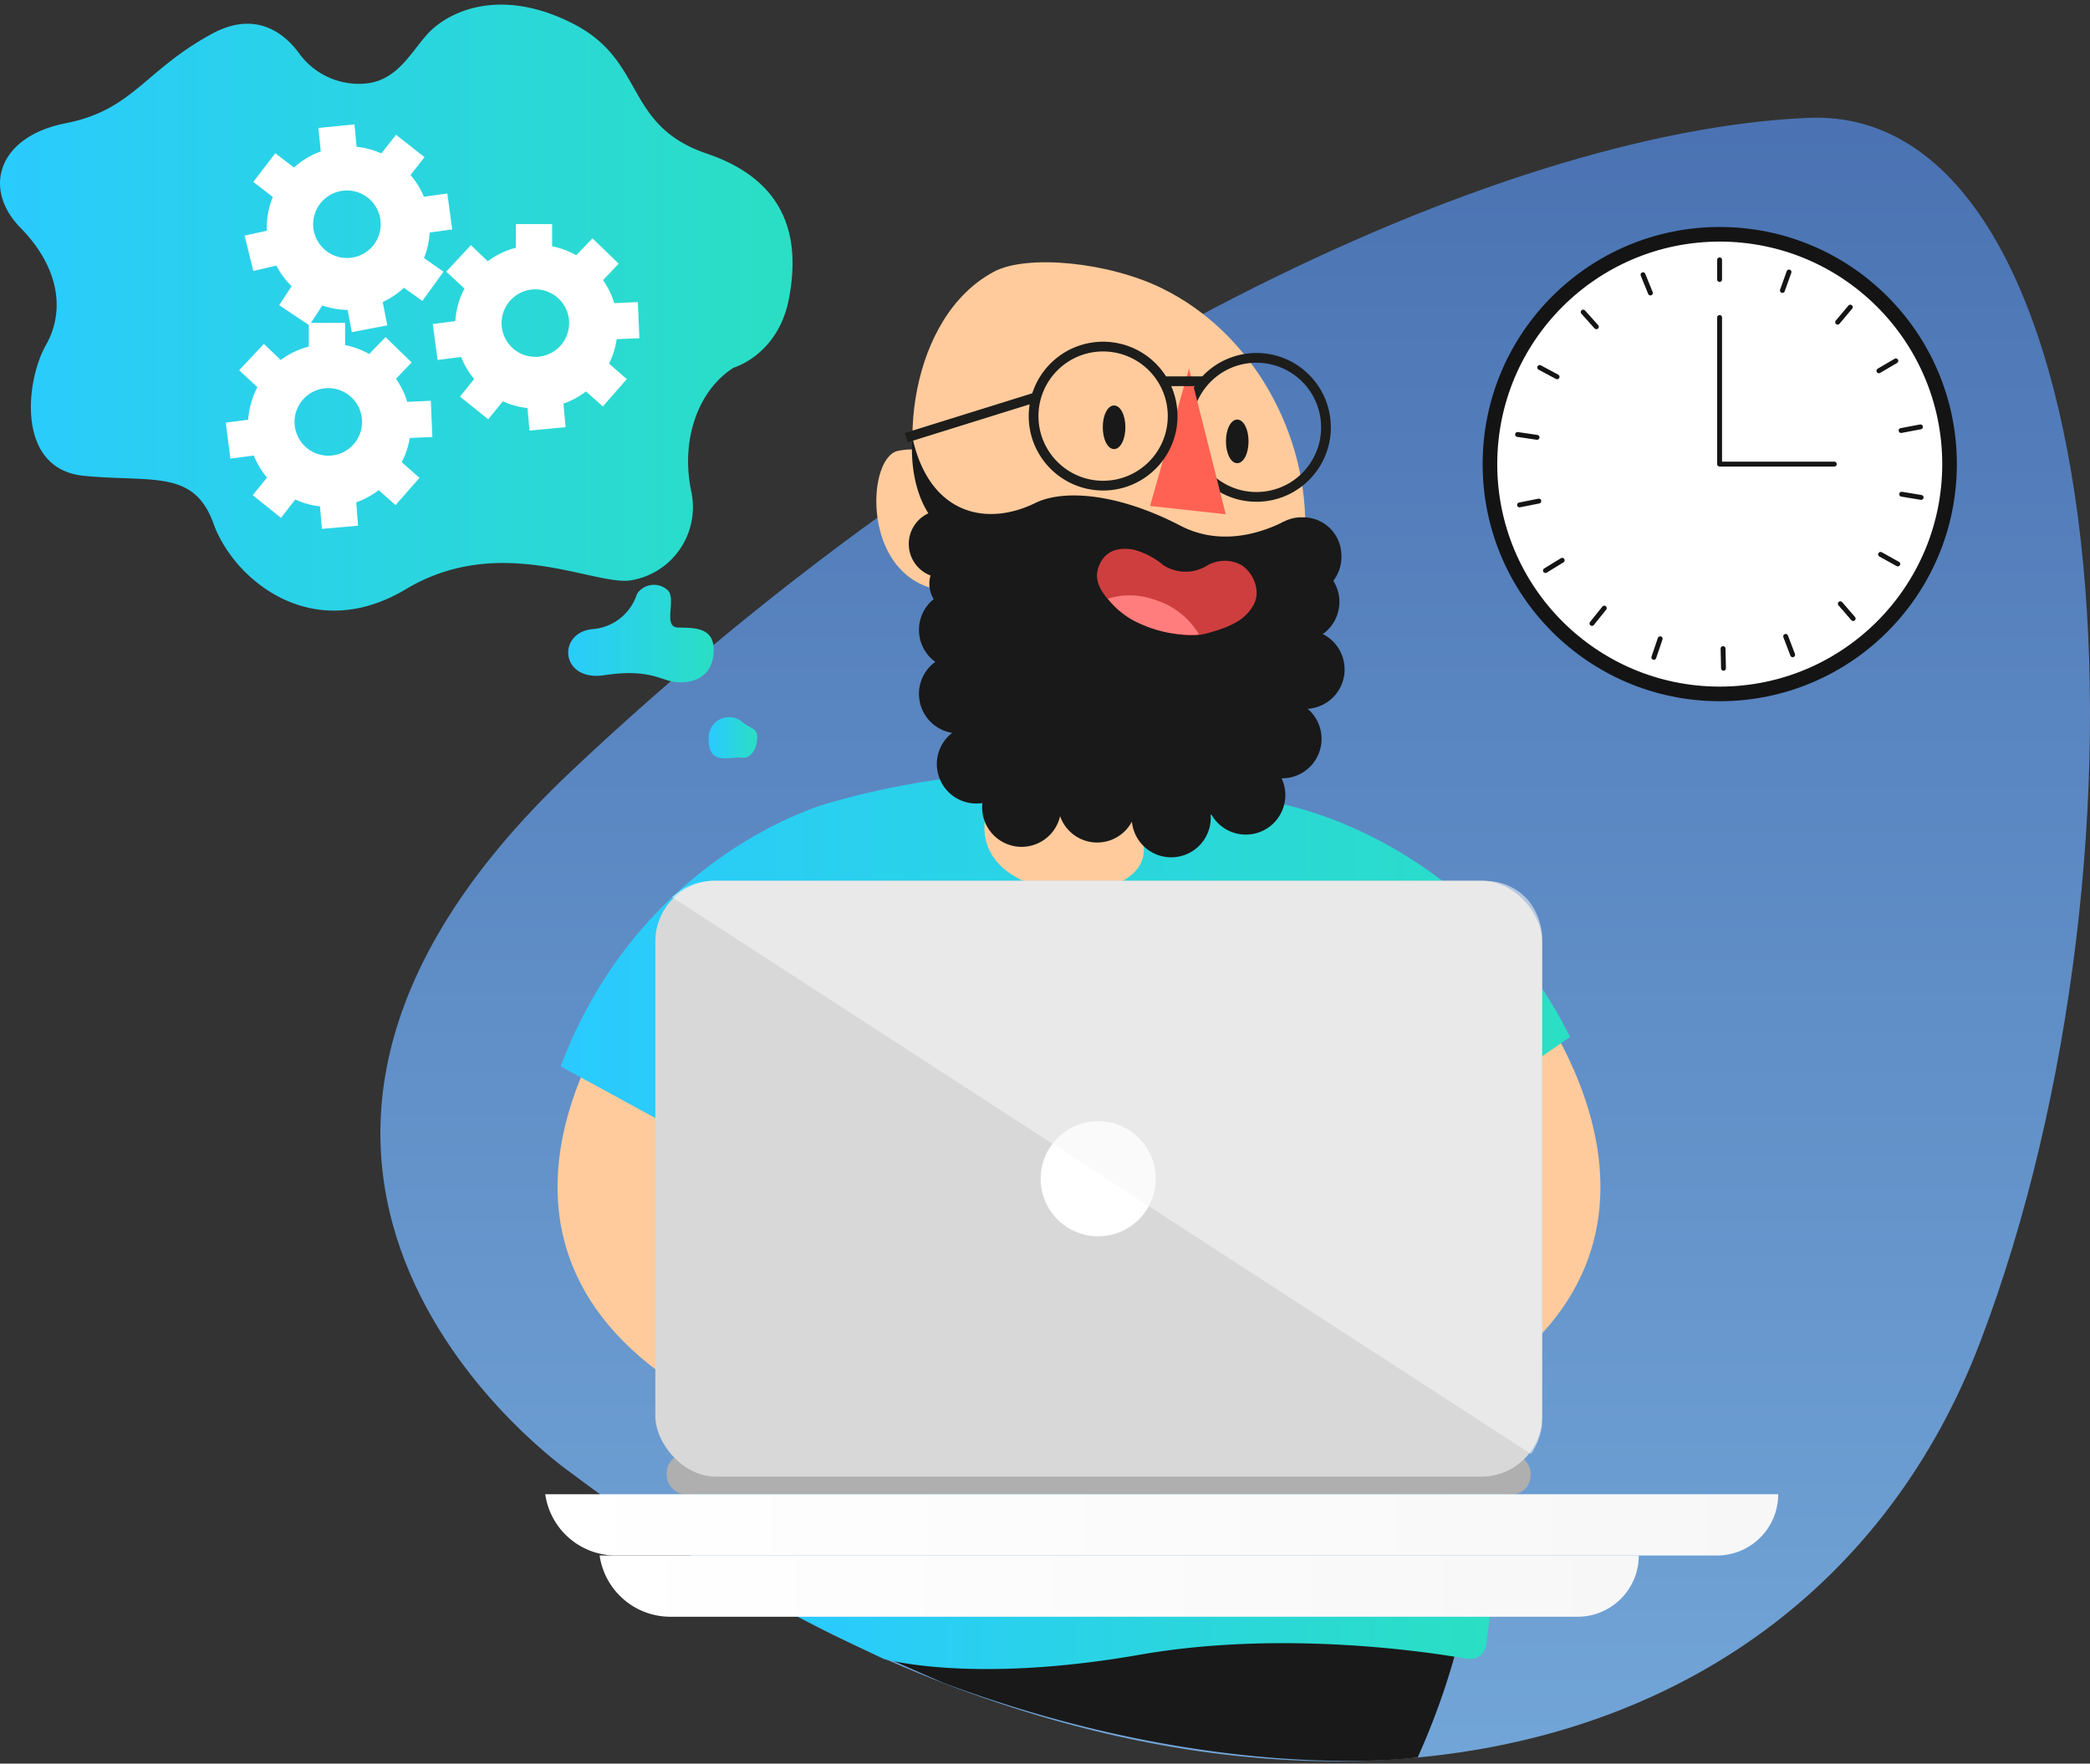 <svg width="429" height="362" xmlns="http://www.w3.org/2000/svg"><rect width="100%" height="100%" fill="#333333" stroke="none"/><defs><linearGradient x1="50%" y1="99.998%" x2="50%" y2=".002%" id="a"><stop stop-color="#76AADB" offset="0%"/><stop stop-color="#4A72B2" offset="100%"/></linearGradient><linearGradient x1="0%" y1="49.988%" y2="49.988%" id="b"><stop stop-color="#2ACAFF" offset="0%"/><stop stop-color="#2ADFC3" offset="100%"/></linearGradient><linearGradient x1="0%" y1="-2838.695%" y2="-2838.695%" id="c"><stop stop-color="#2ACAFF" offset="0%"/><stop stop-color="#2ADFC3" offset="100%"/></linearGradient><linearGradient x1="0%" y1="50.04%" x2="99.988%" y2="50.04%" id="d"><stop stop-color="#FFF" offset="0%"/><stop stop-color="#F7F7F8" offset="100%"/></linearGradient><linearGradient x1="0%" y1="-2231.981%" y2="-2231.981%" id="e"><stop stop-color="#FFF" offset="0%"/><stop stop-color="#F7F7F8" offset="100%"/></linearGradient><linearGradient x1="-.001%" y1="241.327%" x2="99.986%" y2="241.327%" id="f"><stop stop-color="#2ACAFF" offset="0%"/><stop stop-color="#2ADFC3" offset="100%"/></linearGradient><linearGradient x1="-.009%" y1="570.503%" x2="99.996%" y2="570.503%" id="g"><stop stop-color="#2ACAFF" offset="0%"/><stop stop-color="#2ADFC3" offset="100%"/></linearGradient><linearGradient x1=".354%" y1="775.604%" x2="100.501%" y2="775.604%" id="h"><stop stop-color="#2ACAFF" offset="0%"/><stop stop-color="#2ADFC3" offset="100%"/></linearGradient></defs><g fill="none" fill-rule="evenodd"><path d="M117.16 302.28s-87.93-60.85 0-143.9C205.09 75.33 307.24 27 371.07 24.19c63.83-2.81 73.77 150.36 35.46 251.09-38.31 100.73-168.8 117.72-289.37 27z" fill="url(#a)" fill-rule="nonzero"/><path d="M312.8 202.22s41.23 50.22-9.9 82.69l-8-16.45s17.65-18.38 4.57-40.8l13.33-25.44zm-182.65 0s-41.23 50.22 9.9 82.69l8-16.45s-17.65-18.38-4.57-40.8l-13.33-25.44z" fill="#FFCB9C" fill-rule="nonzero"/><path d="M322.29 212.84c-21-41.79-60.19-48-60.19-48v.26l-12.5-3.1a163.67 163.67 0 0 0-79.66 2.88s-38.34 10.23-54.86 54l24 13.1c-2 20.78-1.49 46.76 3.74 79 12.33-3.92 26.3 1.26 39.13 2.07 15.24 1 28.89-.62 43.9 1.6 27.27 4 55.1 2.23 82.58 4.36.38-24.55-.73-59.1-7.51-91.41l21.37-14.76z" fill="url(#b)" fill-rule="nonzero"/><g transform="translate(179 53)"><path d="M88.88 56.91c-.6 14.23-4.15 27.1-25.5 36.69 0 0-11 11-7.76 26.13 3.24 15.13-38.1 14-31.93-6.92 6.17-20.92-4.07-44.92-11.57-58.58C4.62 40.57 7.74 12 25 2.78c6.77-3.64 23.63-2 34.63 3.46 18.5 9.08 30.12 30.05 29.25 50.67z" fill="#FFCB9C" fill-rule="nonzero"/><path d="M16.38 42a13.64 13.64 0 0 0-11.19-2.42c-6.18 1.61-7.25 24.24 7.22 28.19 14.47 3.95 9.29-10.25 9.29-10.25L16.38 42z" fill="#FFCB9C" fill-rule="nonzero"/><path d="M89.63 54.49c-.577.08-1.158.12-1.74.12a10 10 0 0 1-3.35-.54c-4.84 2.42-13.08 5.07-21.25.83-12.64-6.58-23.85-7.55-29.75-4.67-10.17 5-21.8 2.28-25.25-13.39 0 0-1.42 12.47 6.29 19 7.71 6.53 8 16.85 6.92 25.38-1.08 8.53-7.22 18 .54 28.78 7.76 10.78 20.43 0 30 2.57s30.49 5.19 34.87-12.13c4.38-17.32-1.28-23.8 0-31 1.09-6.04 3.48-9.69 2.72-14.95z" fill="#191919" fill-rule="nonzero"/><g fill-rule="nonzero"><path d="M59.79 63a16 16 0 0 0-6.06-3.17c-2.94-.55-6 0-7.27 3.64-1.27 3.64 1.9 7 5.95 10.1 2.39 1.73 11 4.9 16.23 3.46 5.23-1.44 8.05-2.87 9.7-5.94 1.65-3.07-.37-6.93-2.77-8.24a7.22 7.22 0 0 0-6.69.17 8.38 8.38 0 0 1-9.09-.02z" fill="#CE3E3E"/><path d="M48.4 69.9a14.68 14.68 0 0 1 9.42.15 15.91 15.91 0 0 1 9.3 7.19 24.93 24.93 0 0 1-12.35-2.34 16.75 16.75 0 0 1-6.37-5z" fill="#FF7D7D"/></g><path d="M52 34.69c0 2.48-1 4.49-2.32 4.49-1.32 0-2.32-2-2.32-4.49s1-4.46 2.32-4.46c1.32 0 2.32 1.99 2.32 4.46zm25.28 2.9c0 2.47-1 4.48-2.32 4.48-1.32 0-2.32-2-2.32-4.48 0-2.48 1-4.47 2.32-4.47 1.32 0 2.32 2.01 2.32 4.47z" fill="#191919" fill-rule="nonzero"/><circle stroke="#1D1D1B" stroke-width="2" transform="rotate(-7 78.906 34.722)" cx="78.906" cy="34.722" r="14.27"/><path fill="#FF6252" fill-rule="nonzero" d="M65.06 22.62l7.54 29.94-15.53-1.71z"/><path d="M61.7 32.41c0 7.881-6.389 14.27-14.27 14.27-7.881 0-14.27-6.389-14.27-14.27 0-7.881 6.389-14.27 14.27-14.27A14.27 14.27 0 0 1 61.7 32.41zm6.52-7.15h-8.55m-26.06 3.29l-26.6 8.29" stroke="#1D1D1B" stroke-width="2"/><path d="M21.4 58.64a6.93 6.93 0 1 1-13.86.02 6.93 6.93 0 0 1 13.86-.02z" fill="#191919" fill-rule="nonzero"/><path d="M23.76 66.81a6 6 0 1 1-12 0 6 6 0 0 1 12 0z" fill="#191919" fill-rule="nonzero"/><path d="M25.85 76.29a8.11 8.11 0 1 1-8.1-8.11 8.1 8.1 0 0 1 8.1 8.11z" fill="#191919" fill-rule="nonzero"/><path d="M25.85 89.41a8.11 8.11 0 1 1-16.22.02 8.11 8.11 0 0 1 16.22-.02z" fill="#191919" fill-rule="nonzero"/><path d="M29.5 103.82a8.1 8.1 0 1 1-8.12-8.09 8.08 8.08 0 0 1 8.1 8.07l.02.02z" fill="#191919" fill-rule="nonzero"/><path d="M38.8 112.72a8.1 8.1 0 1 1-8.1-8.1 8.09 8.09 0 0 1 8.1 8.1z" fill="#191919" fill-rule="nonzero"/><path d="M54.27 111.91a8.06 8.06 0 1 1 0-.07v.07z" fill="#191919" fill-rule="nonzero"/><path d="M69.52 114.85a8.11 8.11 0 1 1-8.1-8.1 8.1 8.1 0 0 1 8.1 8.1z" fill="#191919" fill-rule="nonzero"/><path d="M84.83 110.09a8.11 8.11 0 1 1-8.21-8h.11a8.1 8.1 0 0 1 8.1 8z" fill="#191919" fill-rule="nonzero"/><circle fill="#191919" fill-rule="nonzero" cx="84.17" cy="98.66" r="8.1"/><path d="M97 84.39a8.11 8.11 0 1 1-8.1-8.1 8.09 8.09 0 0 1 8.09 8.08l.01.02z" fill="#191919" fill-rule="nonzero"/><path d="M95.93 70.54a8.11 8.11 0 1 1-16.22 0 8.11 8.11 0 0 1 16.22 0z" fill="#191919" fill-rule="nonzero"/><path d="M96.33 60.74a8.12 8.12 0 1 1-8.66-7.55h.57a7.83 7.83 0 0 1 8.09 7.56v-.01z" fill="#191919" fill-rule="nonzero"/></g><g transform="translate(134 180)" fill-rule="nonzero"><rect fill="#AFAFAF" x="2.85" y="118.47" width="177.32" height="8.26" rx="3.84"/><rect fill="#D8D8D8" x=".51" y=".77" width="182.05" height="122.32" rx="12.48"/><path d="M103.23 61.93a11.81 11.81 0 1 1-11.82-11.79 11.79 11.79 0 0 1 11.82 11.79z" fill="#FFF"/><path d="M3.94 4.14l176.3 114.29a13.11 13.11 0 0 0 2.27-5.83V11.85a12.9 12.9 0 0 0-2.72-6.93 11.59 11.59 0 0 0-7.33-4 22.79 22.79 0 0 0-2.61-.11H12.08a12.17 12.17 0 0 0-6 1.73 23 23 0 0 0-2.14 1.6z" fill="#F5F5F5" opacity=".57"/></g><path d="M300.61 331.85a148.93 148.93 0 0 1-9.61 28.87s-40.95 5.75-97.3-15.28c0 0-26.32-11.41-29.91-13.59h136.82z" fill="#191919" fill-rule="nonzero"/><path d="M305.8 331.85l-.74 5.77a3.32 3.32 0 0 1-3.69 2.88h-.14c-9.75-1.74-39-5.81-67.29-.85-34.63 6.06-52.52.86-52.52.86s-12.59-5.95-17.63-8.66H305.8z" fill="url(#c)" fill-rule="nonzero"/><g fill-rule="nonzero"><path d="M.83.71H254c0 6.942-5.628 12.57-12.57 12.57h-226A14.65 14.65 0 0 1 .92.71H.83z" fill="url(#d)" transform="translate(111 306)"/><path d="M12.08 13.28h213.3c0 6.942-5.628 12.57-12.57 12.57H26.61a14.68 14.68 0 0 1-14.53-12.57z" fill="url(#e)" transform="translate(111 306)"/></g><g transform="translate(305 48)" stroke="#141414"><circle stroke-width="3" fill="#FFF" fill-rule="nonzero" cx="48" cy="47.26" r="47.17"/><path fill="#FFF" fill-rule="nonzero" stroke-linecap="round" stroke-linejoin="round" d="M47.97 17.17v30.09h23.55"/><path d="M47.97 5.34v4.03m14.25-1.54l-1.36 3.79m13.94 3.42l-2.6 3.09m11.95 7.94l-3.48 2.04m8.53 11.51l-3.98.75m4.12 13.73l-4-.66m-.79 14.32l-3.54-1.97m-5.62 13.18l-2.64-3.05M62.97 86.4l-1.44-3.78m-12.76 6.55l-.09-4.04m-14.21 1.8l1.3-3.82m-14-3.14l2.53-3.15m-12.08-7.71L15.66 67M6.9 55.64l3.97-.79M6.5 41.18l4 .59m.54-14.34l3.57 1.91m5.36-13.28l2.7 3.01m9.58-10.68l1.52 3.75" stroke-linecap="round" stroke-linejoin="round"/></g><g fill-rule="nonzero"><path d="M75.6 17.08a15.12 15.12 0 0 1-14.23-6.17C58.48 7 52.61 1.94 43.39 7c-13.85 7.58-16.08 15.57-29.93 18.3C-.39 28.03-3.69 38.71 4.21 46.76c7.9 8.05 9.25 17 5.19 24.12-4.06 7.12-6.27 25.47 7.92 26.8 14.19 1.33 22.51-1.33 26.52 9.84 4.01 11.17 20 25.06 39.5 13.4 19.5-11.66 38.93-.46 46.32-1.83A15.2 15.2 0 0 0 142 101.47c0-.32-.12-.63-.19-1-2-10.13 1.35-20.26 8.77-25 0 0 9.13-2.59 11.35-14.11 2.22-11.52.34-24-16.82-29.82s-12.4-19-27.51-26.7c-15.11-7.7-26-2.42-30.22 2.56-3.38 3.96-5.99 8.83-11.78 9.68z" fill="url(#f)"/><path d="M130.72 122a10.38 10.38 0 0 1-9.09 7.13c-7.34.71-6.65 10.86 2.44 9.46 9.09-1.4 11.55 1.05 14.53 1.4 2.98.35 7.51-.54 7.88-6 .37-5.46-4.21-5.07-7.36-5.19-3.15-.12-.17-5.94-2.1-7.69a4.17 4.17 0 0 0-5.89.31 4.26 4.26 0 0 0-.41.58z" fill="url(#g)"/><path d="M152.05 147.94a4.21 4.21 0 0 0-6.59 3.68v.44c.17 5.19 4.53 3.15 6.7 3.46 2.17.31 3.27-2.15 3.27-4.22s-1.77-1.81-3.05-3.14l-.33-.22z" fill="url(#h)"/></g><g fill="#FFF" fill-rule="nonzero"><path d="M84.11 89.89l4.64-.19-.32-7.44-4.84.22a16.49 16.49 0 0 0-2.31-4.73l3.22-3.36-5.36-5.19-3.36 3.46a16.81 16.81 0 0 0-4.94-1.83v-4.56h-7.45v4.87a16.48 16.48 0 0 0-5.76 2.75l-3.46-3.31L49.09 76l3.74 3.46a17.2 17.2 0 0 0-1.89 6.69l-4.6.6.95 7.38 4.81-.62a16.77 16.77 0 0 0 2.71 4.52l-2.93 3.61 5.8 4.66 2.93-3.77a16.21 16.21 0 0 0 5.07 1.4l.4 4.62 7.41-.64-.36-4.81a16.81 16.81 0 0 0 4.6-2.49l3.47 3.06 4.91-5.59-3.65-3.21a16.73 16.73 0 0 0 1.65-4.98zm-16.72 3.64a6.93 6.93 0 1 1 6.93-6.93 6.92 6.92 0 0 1-6.93 6.93zm59.19-23.91l4.66-.2-.31-7.42-4.85.22a16.54 16.54 0 0 0-2.3-4.72l3.22-3.38-5.39-5.2-3.34 3.47a16.73 16.73 0 0 0-4.94-1.84V46h-7.44v4.86a16.46 16.46 0 0 0-5.77 2.76l-3.46-3.31-5.06 5.45 3.74 3.47a16.6 16.6 0 0 0-1.88 6.68l-4.63.61 1 7.37 4.82-.62a16.67 16.67 0 0 0 2.68 4.52l-2.91 3.62 5.8 4.66 3-3.71a16.22 16.22 0 0 0 5.06 1.4l.4 4.63 7.41-.71-.43-4.84a16.66 16.66 0 0 0 4.62-2.49l3.46 3.07 4.92-5.6-3.65-3.2a16.41 16.41 0 0 0 1.57-5zm-16.69 3.63a6.93 6.93 0 1 1 6.93-6.92 6.92 6.92 0 0 1-6.93 6.92z"/><path d="M88.19 47.73l4.63-.64-1-7.38-4.8.68a16.83 16.83 0 0 0-2.75-4.47l2.87-3.66-5.85-4.6-3 3.83a16.9 16.9 0 0 0-5.09-1.36l-.43-4.6-7.41.73.48 4.83a16.47 16.47 0 0 0-5.49 3.3l-3.84-2.94L52 37.34l4 3.1a16.55 16.55 0 0 0-1.23 6.92l-4.57 1 1.8 7.25 4.73-1.09a16.59 16.59 0 0 0 3.13 4.22l-2.55 3.9 6.19 4.14 2.66-4.07a16.43 16.43 0 0 0 5.2.9l.85 4.57 7.29-1.4-.94-4.78a16.63 16.63 0 0 0 4.35-2.93l3.79 2.7 4.33-6-4-2.81a16 16 0 0 0 1.16-5.23zm-16.26 5.19a6.93 6.93 0 1 1 6.18-7.6v.07a6.91 6.91 0 0 1-6.18 7.53z"/></g></g></svg>